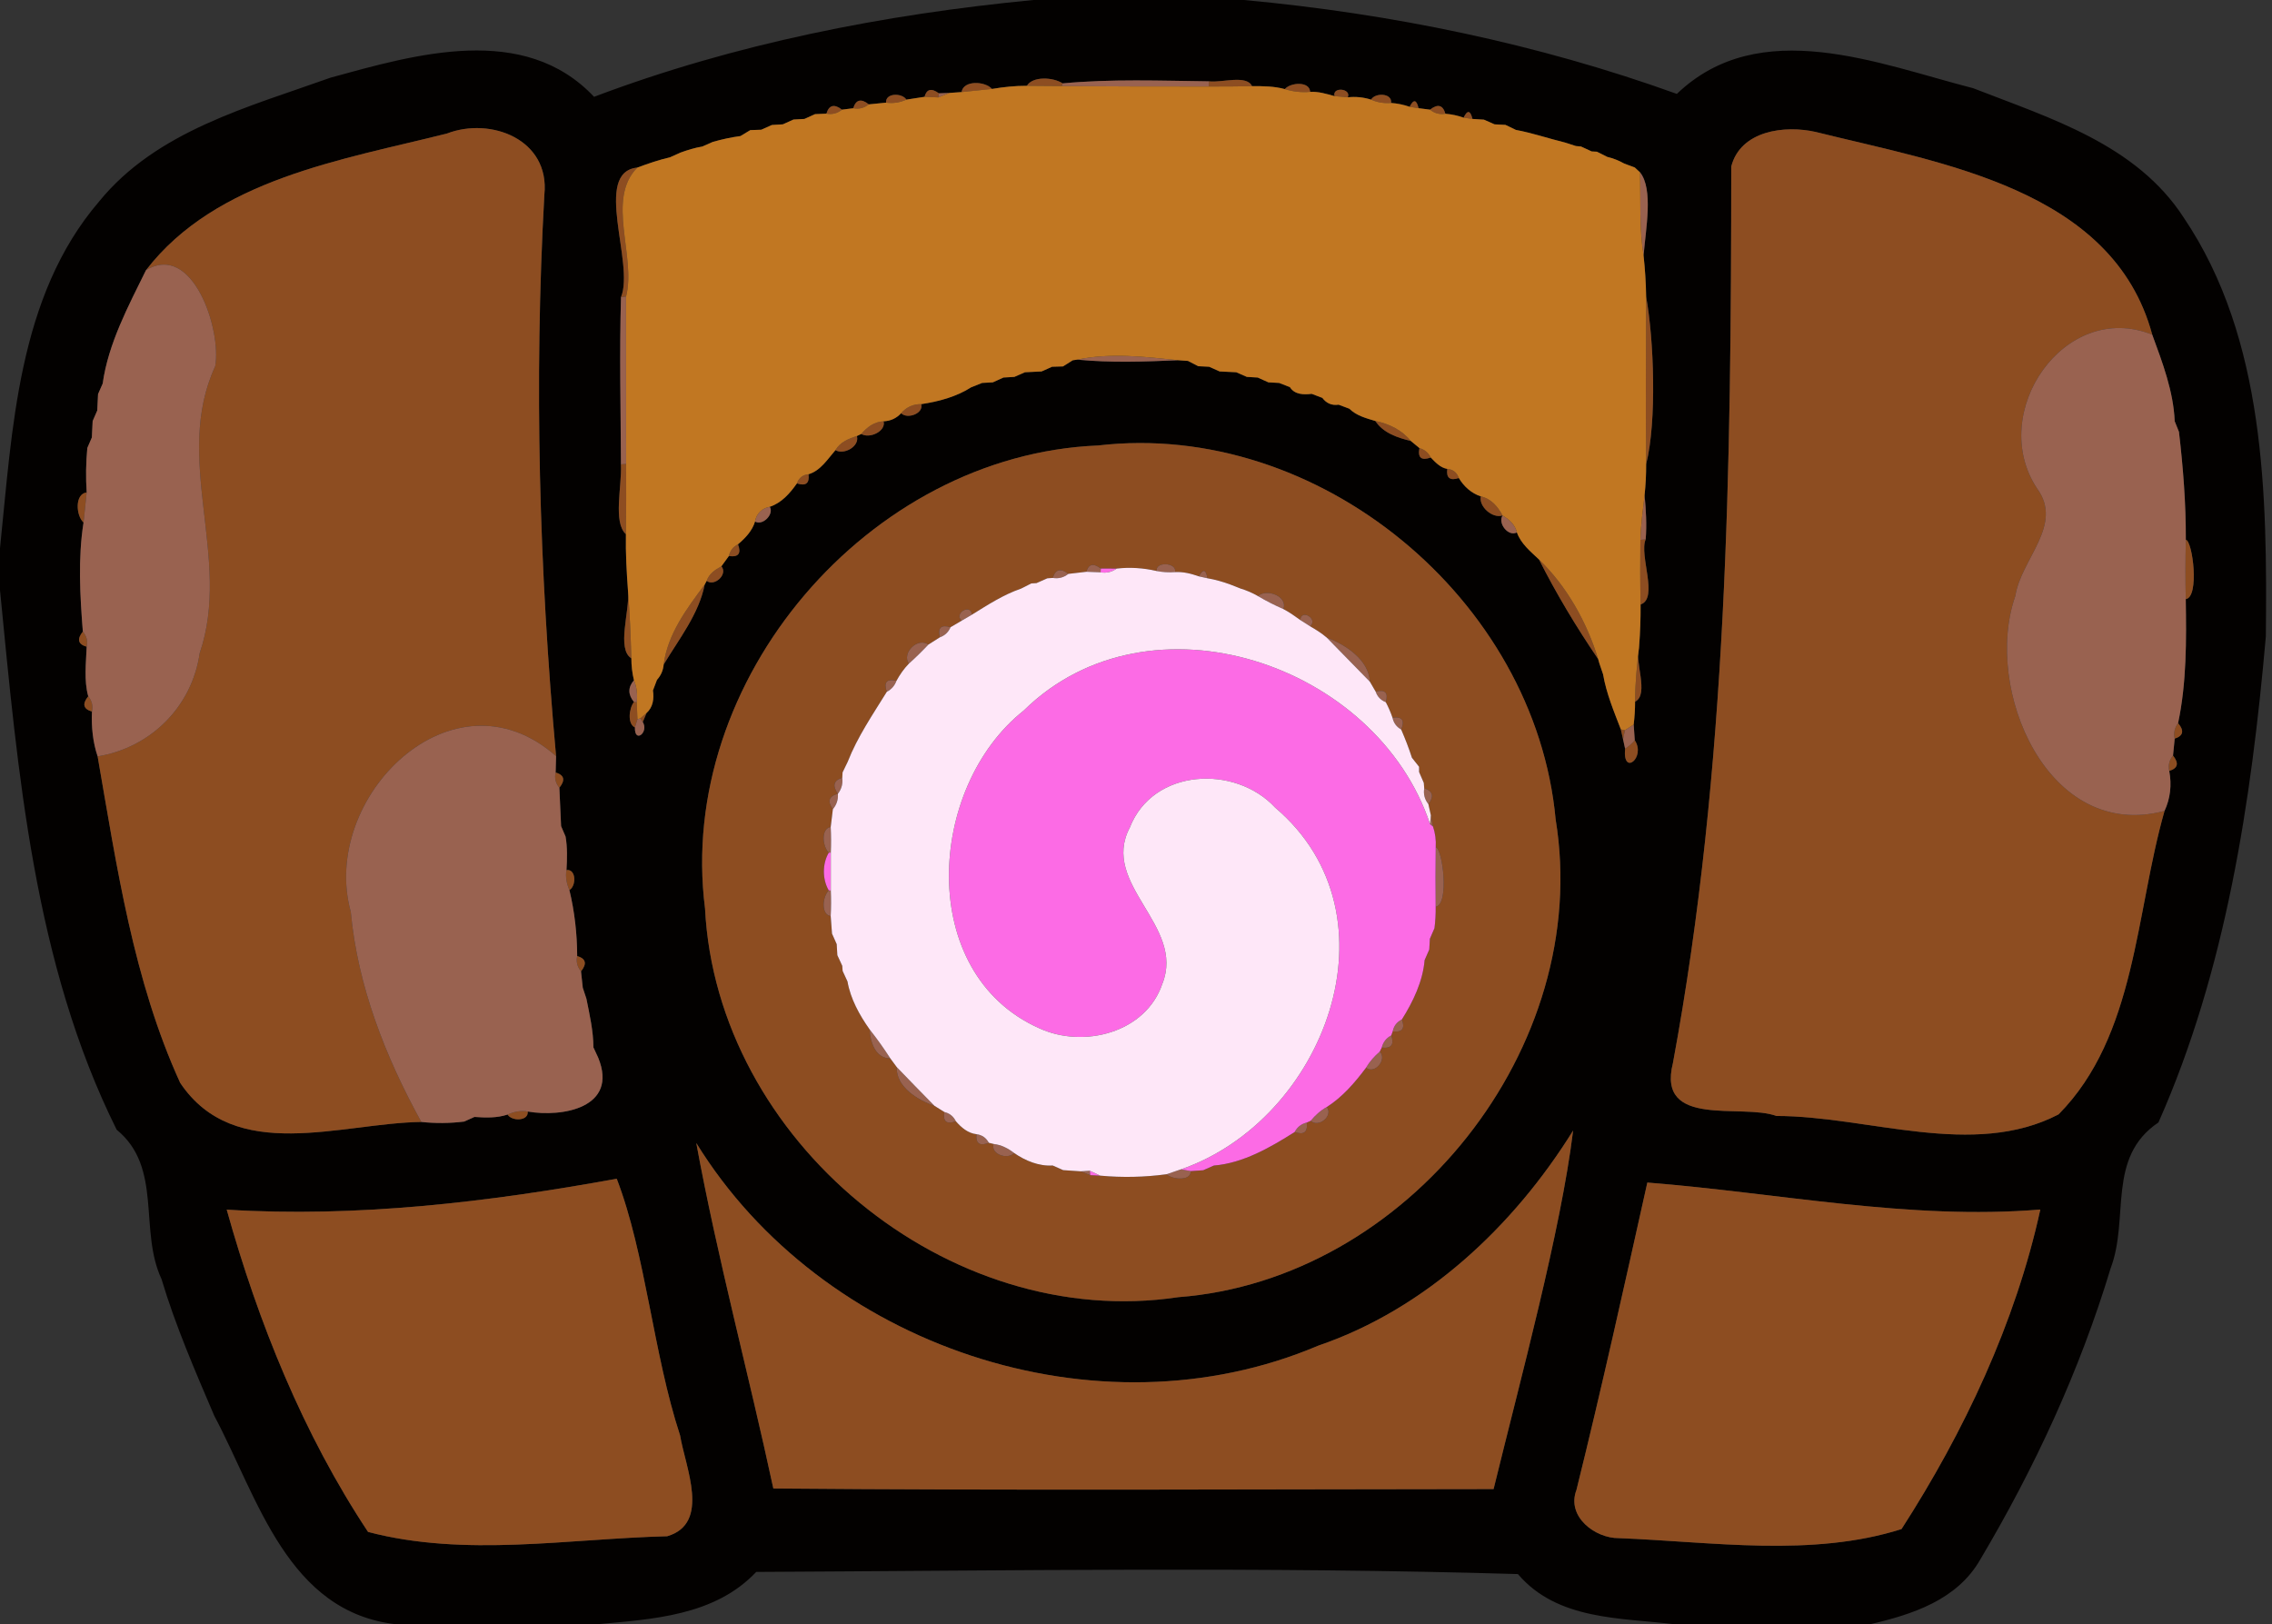 <?xml version="1.0" encoding="UTF-8" ?>
<!DOCTYPE svg PUBLIC "-//W3C//DTD SVG 1.1//EN" "http://www.w3.org/Graphics/SVG/1.1/DTD/svg11.dtd">
<svg width="421pt" height="301pt" viewBox="0 0 421 301" version="1.1" xmlns="http://www.w3.org/2000/svg">
<rect x="0" y="0" width="421" height="301" fill="#333333" stroke="none"/>
<g id="#030100fe">
<path fill="#030100" opacity="1.00" d=" M 191.48 0.00 L 230.52 0.00 C 257.83 2.53 284.92 8.10 310.72 17.40 C 326.09 2.67 348.15 11.87 365.64 16.35 C 379.92 21.92 395.87 26.73 404.68 40.38 C 419.80 62.80 420.12 91.94 419.86 117.93 C 417.17 148.49 412.46 179.83 399.96 207.99 C 390.29 214.49 394.63 225.76 391.09 235.04 C 385.39 253.93 377.02 272.02 366.95 288.97 C 362.64 296.51 354.33 299.17 346.43 301.00 L 310.48 301.00 C 300.29 299.75 288.60 300.28 281.27 291.68 C 234.31 290.28 187.11 291.05 140.13 291.28 C 132.40 299.46 120.91 300.03 110.40 301.00 L 73.55 301.00 C 53.27 298.80 47.81 277.58 39.70 262.34 C 36.15 254.02 32.52 245.69 29.93 237.02 C 25.68 227.93 30.20 216.36 21.62 209.34 C 6.29 178.54 3.32 143.16 0.00 109.36 L 0.00 101.58 C 2.29 79.59 3.25 54.94 18.37 37.33 C 29.02 24.25 46.09 19.82 61.29 14.38 C 77.03 10.06 97.10 4.18 110.08 17.94 C 136.17 8.08 163.76 2.67 191.48 0.00 M 190.28 15.90 C 188.11 15.89 185.95 16.12 183.82 16.48 C 182.55 15.03 178.51 14.82 178.18 17.06 C 177.62 17.10 176.48 17.18 175.91 17.22 C 175.42 17.24 174.45 17.27 173.97 17.29 C 172.59 16.28 171.71 16.50 171.31 17.94 C 170.47 18.07 168.79 18.33 167.95 18.46 C 167.18 17.19 164.03 17.19 164.19 19.02 C 163.39 19.10 161.79 19.26 160.99 19.34 C 159.56 18.21 158.60 18.45 158.10 20.06 C 157.58 20.12 156.54 20.25 156.02 20.32 C 154.58 19.21 153.62 19.46 153.13 21.06 C 152.60 21.08 151.55 21.13 151.03 21.15 C 150.54 21.37 149.56 21.82 149.06 22.04 C 148.55 22.07 147.54 22.12 147.03 22.15 C 146.54 22.37 145.55 22.82 145.06 23.04 C 144.55 23.07 143.54 23.13 143.03 23.16 C 142.54 23.38 141.55 23.82 141.06 24.04 C 140.56 24.05 139.54 24.09 139.03 24.11 C 138.57 24.38 137.66 24.93 137.21 25.21 C 135.47 25.44 133.75 25.82 132.07 26.30 C 131.59 26.51 130.62 26.93 130.14 27.15 C 128.75 27.38 127.40 27.80 126.08 28.28 C 125.59 28.50 124.63 28.94 124.15 29.15 C 122.08 29.62 120.08 30.32 118.10 31.05 C 109.75 31.90 117.65 48.87 115.07 55.06 C 114.77 65.38 115.02 75.72 115.06 86.04 C 115.26 90.12 113.56 96.79 115.98 98.99 C 115.91 102.56 116.12 106.11 116.38 109.66 C 116.68 113.33 114.23 120.26 116.99 121.99 C 116.99 123.36 117.15 124.72 117.47 126.05 C 116.34 127.36 116.35 128.71 117.47 130.08 C 116.55 131.24 116.22 134.12 117.65 134.80 C 117.56 137.85 120.29 135.68 119.10 133.79 C 119.27 133.37 119.63 132.53 119.81 132.11 C 121.01 131.06 121.22 129.44 120.99 127.95 C 121.17 127.45 121.55 126.47 121.74 125.97 C 122.47 125.17 122.88 124.22 122.98 123.13 C 125.81 118.42 129.52 113.75 130.58 108.32 L 130.95 107.64 C 132.39 108.74 134.92 106.43 133.68 104.93 C 134.03 104.46 134.72 103.50 135.06 103.03 C 136.83 103.29 137.39 102.57 136.75 100.86 C 138.10 99.72 139.39 98.37 139.91 96.64 C 141.30 97.48 143.48 95.30 142.64 93.91 C 144.81 93.20 146.40 91.39 147.67 89.57 C 149.31 90.12 150.03 89.56 149.82 87.88 C 152.04 87.23 153.36 85.07 154.81 83.41 C 156.35 84.36 159.34 82.72 158.78 80.80 L 159.60 80.41 C 161.07 81.34 164.21 79.95 163.73 78.07 C 165.03 78.01 166.11 77.51 166.98 76.57 C 168.11 77.74 171.20 76.62 170.70 74.89 C 173.92 74.41 177.22 73.53 179.99 71.75 C 180.48 71.56 181.47 71.16 181.97 70.96 C 182.47 70.93 183.47 70.88 183.97 70.85 C 184.46 70.63 185.45 70.18 185.94 69.96 C 186.44 69.93 187.45 69.87 187.96 69.84 C 188.45 69.63 189.43 69.20 189.92 68.98 C 190.69 68.94 192.23 68.87 193.00 68.83 C 193.48 68.61 194.46 68.18 194.95 67.96 C 195.45 67.94 196.47 67.92 196.97 67.90 C 197.42 67.62 198.33 67.05 198.78 66.76 L 199.60 66.64 C 205.81 67.25 212.07 67.02 218.31 66.75 C 218.76 66.78 219.67 66.84 220.13 66.88 C 220.61 67.12 221.56 67.62 222.03 67.86 C 222.54 67.89 223.55 67.93 224.05 67.96 C 224.54 68.18 225.52 68.62 226.00 68.83 C 226.77 68.87 228.31 68.94 229.08 68.98 C 229.57 69.20 230.55 69.63 231.04 69.84 C 231.55 69.87 232.56 69.93 233.06 69.96 C 233.55 70.18 234.54 70.63 235.03 70.85 C 235.53 70.88 236.53 70.93 237.03 70.96 C 237.53 71.15 238.52 71.54 239.02 71.74 C 239.90 73.14 241.58 73.16 243.05 72.98 C 243.54 73.17 244.54 73.54 245.03 73.73 C 245.79 74.75 246.80 75.17 248.05 74.99 C 248.55 75.18 249.54 75.55 250.04 75.74 C 251.33 77.03 253.15 77.50 254.85 78.01 C 256.32 80.24 258.95 81.11 261.42 81.71 C 261.82 82.04 262.62 82.70 263.02 83.03 C 262.68 84.82 263.38 85.40 265.12 84.78 C 265.97 85.66 266.90 86.68 268.18 86.89 C 267.96 88.56 268.68 89.13 270.32 88.58 C 271.24 90.13 272.65 91.41 274.39 91.98 C 273.99 93.86 276.55 96.13 278.42 95.52 C 277.50 96.98 279.49 99.51 281.08 98.66 C 281.82 100.76 283.62 102.20 285.19 103.69 C 288.32 109.92 292.13 116.25 296.14 122.14 L 296.37 122.95 C 296.54 123.45 296.88 124.45 297.05 124.95 C 297.65 128.48 299.06 131.83 300.34 135.16 C 300.44 135.62 300.65 136.53 300.75 136.99 C 300.84 137.43 301.04 138.30 301.13 138.74 C 300.63 143.90 305.02 140.36 302.92 137.17 C 302.87 136.44 302.77 134.98 302.72 134.26 C 302.89 132.85 302.98 131.44 302.98 130.02 C 305.69 128.66 302.73 122.32 303.73 119.75 C 303.93 117.17 304.02 114.59 304.00 112.01 C 307.39 110.88 303.68 102.87 304.94 99.95 C 305.17 97.21 304.99 94.46 304.74 91.74 C 304.94 89.84 305.04 87.93 305.03 86.02 C 307.03 78.09 306.47 62.88 305.03 55.00 C 304.99 52.44 304.83 49.89 304.55 47.35 C 304.96 42.43 306.39 35.08 303.91 31.95 C 303.66 31.72 303.18 31.27 302.93 31.04 C 302.44 30.86 301.44 30.48 300.95 30.30 C 299.96 29.74 298.92 29.33 297.82 29.07 C 297.34 28.83 296.38 28.35 295.90 28.11 L 294.94 28.06 C 294.45 27.83 293.45 27.38 292.96 27.15 L 292.01 27.06 C 291.50 26.89 290.47 26.56 289.95 26.40 C 286.92 25.66 283.95 24.64 280.89 24.07 C 280.41 23.84 279.44 23.37 278.96 23.14 C 278.46 23.12 277.45 23.06 276.94 23.04 C 276.45 22.82 275.46 22.39 274.97 22.17 C 274.44 22.14 273.38 22.07 272.85 22.04 C 272.46 20.43 271.91 20.34 271.20 21.80 C 270.10 21.41 268.98 21.17 267.83 21.08 C 267.37 19.45 266.42 19.20 264.98 20.32 C 264.45 20.25 263.39 20.12 262.86 20.05 C 262.48 18.43 261.93 18.34 261.21 19.79 C 260.09 19.40 258.94 19.16 257.77 19.08 C 258.01 17.22 254.81 17.14 254.06 18.46 C 252.65 18.02 251.22 17.87 249.75 18.03 C 250.44 16.36 246.80 16.04 247.29 17.81 C 245.81 17.40 244.32 16.94 242.77 17.02 C 242.68 15.01 239.12 15.27 238.08 16.51 C 236.10 15.97 234.04 15.95 232.01 15.97 C 230.97 13.79 226.43 15.37 224.02 15.07 C 214.99 14.96 205.90 14.60 196.90 15.45 C 195.17 14.29 191.34 14.09 190.28 15.90 M 82.83 24.74 C 63.48 29.62 40.07 33.16 27.05 50.07 C 23.78 56.72 20.06 63.66 19.03 71.07 C 18.81 71.56 18.38 72.53 18.17 73.02 C 18.13 73.78 18.06 75.30 18.02 76.07 C 17.81 76.55 17.38 77.53 17.17 78.02 C 17.13 78.78 17.06 80.30 17.02 81.07 C 16.81 81.55 16.39 82.53 16.18 83.01 C 15.92 85.75 15.88 88.49 16.06 91.25 C 13.82 91.50 14.07 95.57 15.48 96.82 C 14.43 103.49 14.83 110.35 15.35 117.03 C 14.22 118.44 14.45 119.38 16.06 119.84 C 15.95 122.88 15.53 126.05 16.35 129.03 C 15.20 130.44 15.43 131.38 17.04 131.85 C 16.92 134.64 17.19 137.50 18.09 140.16 C 21.65 160.60 24.71 181.66 33.39 200.66 C 43.54 215.78 63.18 208.10 78.07 207.90 C 80.71 208.18 83.35 208.16 86.00 207.83 C 86.48 207.62 87.44 207.19 87.92 206.97 C 89.96 207.12 92.08 207.19 94.06 206.53 C 94.81 207.79 97.96 207.79 97.79 205.97 C 104.14 207.07 114.64 205.31 110.85 196.00 C 110.63 195.52 110.19 194.56 109.96 194.08 C 109.95 191.03 109.25 188.03 108.66 185.06 C 108.49 184.55 108.16 183.54 107.99 183.04 C 107.90 182.28 107.74 180.76 107.66 180.00 C 108.80 178.57 108.56 177.63 106.95 177.16 C 106.94 173.06 106.47 168.91 105.51 164.93 C 106.79 164.19 106.81 161.02 104.97 161.21 C 105.09 159.15 105.15 157.06 104.80 155.02 C 104.59 154.53 104.18 153.56 103.97 153.08 C 103.89 151.30 103.73 147.75 103.65 145.97 C 104.79 144.56 104.56 143.62 102.96 143.14 C 102.98 142.39 103.02 140.87 103.04 140.12 C 99.91 105.56 98.94 70.72 100.87 36.08 C 101.93 25.82 90.90 21.63 82.83 24.74 M 320.80 30.85 C 320.77 86.11 320.15 142.25 309.99 197.00 C 306.93 209.18 322.80 204.41 329.15 206.79 C 346.19 206.80 365.60 214.74 381.45 206.50 C 395.86 191.91 395.67 169.15 401.09 150.26 C 402.16 147.95 402.45 145.48 401.96 142.85 C 403.56 142.37 403.79 141.42 402.66 140.01 C 402.74 139.22 402.89 137.65 402.97 136.87 C 404.56 136.36 404.78 135.40 403.60 134.00 C 405.19 126.45 405.14 118.69 405.02 111.02 C 407.61 110.65 406.30 100.23 405.03 100.01 C 405.06 93.32 404.53 86.65 403.76 80.02 C 403.57 79.53 403.17 78.54 402.97 78.05 C 402.74 72.53 400.71 67.19 398.81 62.02 C 391.52 34.97 359.58 30.23 336.45 24.45 C 330.71 23.15 322.53 24.18 320.80 30.85 M 203.47 82.55 C 160.95 84.29 125.27 126.07 130.64 168.33 C 132.82 211.31 175.65 246.78 218.33 240.37 C 260.84 237.13 295.17 194.02 288.26 151.85 C 284.49 111.04 244.30 77.80 203.47 82.55 M 291.50 209.49 C 280.55 227.14 264.22 242.55 244.28 249.35 C 203.31 266.76 152.20 249.45 129.02 211.80 C 132.97 233.31 138.71 254.45 143.30 275.82 C 187.76 276.21 232.28 275.96 276.76 275.93 C 281.84 255.16 289.21 228.12 291.50 209.49 M 114.28 218.42 C 90.58 222.75 66.09 225.65 42.01 224.15 C 47.86 245.08 56.19 265.74 68.20 283.87 C 86.23 288.60 105.20 285.13 123.63 284.67 C 131.72 282.30 127.00 271.91 126.02 265.99 C 121.02 250.74 119.67 232.46 114.28 218.42 M 305.25 219.13 C 301.01 238.15 296.81 257.17 292.12 276.08 C 290.21 281.04 295.60 285.07 299.97 285.02 C 317.33 285.70 335.74 288.61 352.35 283.34 C 363.92 265.38 373.49 245.10 378.07 224.13 C 353.81 226.13 329.47 221.04 305.25 219.13 Z" />
</g>
<g id="#8d4d21ff">
<path fill="#8d4d21" opacity="1.00" d=" M 190.28 15.90 C 191.34 14.09 195.17 14.29 196.90 15.45 L 196.75 15.95 C 195.13 15.93 191.90 15.91 190.28 15.90 Z" />
<path fill="#8d4d21" opacity="1.00" d=" M 224.02 15.07 C 226.43 15.37 230.97 13.79 232.01 15.97 C 229.33 16.02 226.65 16.04 223.98 16.03 L 224.02 15.07 Z" />
<path fill="#8d4d21" opacity="1.00" d=" M 178.18 17.06 C 178.51 14.82 182.55 15.03 183.82 16.48 C 182.41 16.63 179.59 16.91 178.18 17.06 Z" />
<path fill="#8d4d21" opacity="1.00" d=" M 238.08 16.51 C 239.12 15.27 242.68 15.01 242.77 17.02 C 241.18 17.16 239.59 17.00 238.08 16.51 Z" />
<path fill="#8d4d21" opacity="1.00" d=" M 171.31 17.94 C 171.71 16.50 172.59 16.28 173.97 17.29 L 173.88 18.05 C 173.24 18.02 171.96 17.97 171.31 17.94 Z" />
<path fill="#8d4d21" opacity="1.00" d=" M 247.29 17.81 C 246.80 16.04 250.44 16.36 249.75 18.03 C 249.13 17.97 247.90 17.86 247.29 17.81 Z" />
<path fill="#8d4d21" opacity="1.00" d=" M 164.19 19.02 C 164.03 17.19 167.18 17.19 167.95 18.46 C 166.77 19.01 165.47 19.20 164.19 19.02 Z" />
<path fill="#8d4d21" opacity="1.00" d=" M 254.06 18.46 C 254.81 17.14 258.01 17.22 257.77 19.08 C 256.49 19.18 255.22 18.99 254.06 18.46 Z" />
<path fill="#8d4d21" opacity="1.00" d=" M 158.10 20.06 C 158.60 18.45 159.56 18.21 160.99 19.34 C 160.13 20.02 159.17 20.26 158.10 20.06 Z" />
<path fill="#8d4d21" opacity="1.00" d=" M 261.21 19.79 C 261.93 18.34 262.48 18.43 262.86 20.05 C 262.45 19.98 261.62 19.85 261.21 19.79 Z" />
<path fill="#8d4d21" opacity="1.00" d=" M 153.13 21.06 C 153.62 19.46 154.58 19.21 156.02 20.32 C 155.17 21.01 154.20 21.26 153.13 21.06 Z" />
<path fill="#8d4d21" opacity="1.00" d=" M 264.98 20.32 C 266.42 19.20 267.37 19.45 267.83 21.08 C 266.76 21.26 265.81 21.00 264.98 20.32 Z" />
<path fill="#8d4d21" opacity="1.00" d=" M 149.06 22.04 C 149.56 21.82 150.54 21.37 151.03 21.15 C 150.54 21.37 149.56 21.82 149.06 22.04 Z" />
<path fill="#8d4d21" opacity="1.00" d=" M 271.20 21.80 C 271.91 20.34 272.46 20.43 272.85 22.04 C 272.44 21.98 271.61 21.86 271.20 21.80 Z" />
<path fill="#8d4d21" opacity="1.00" d=" M 145.06 23.04 C 145.55 22.82 146.54 22.37 147.03 22.15 C 146.54 22.37 145.55 22.82 145.06 23.04 Z" />
<path fill="#8d4d21" opacity="1.00" d=" M 274.97 22.17 C 275.46 22.39 276.45 22.82 276.94 23.04 C 276.45 22.82 275.46 22.39 274.97 22.17 Z" />
<path fill="#8d4d21" opacity="1.00" d=" M 141.06 24.04 C 141.55 23.82 142.54 23.38 143.03 23.16 C 142.54 23.38 141.55 23.82 141.06 24.04 Z" />
<path fill="#8d4d21" opacity="1.00" d=" M 278.96 23.14 C 279.44 23.37 280.41 23.84 280.89 24.07 C 280.41 23.84 279.44 23.37 278.96 23.14 Z" />
<path fill="#8d4d21" opacity="1.00" d=" M 82.83 24.74 C 90.90 21.63 101.93 25.82 100.87 36.08 C 98.94 70.72 99.91 105.56 103.04 140.12 C 83.90 123.18 59.17 147.81 65.00 168.98 C 66.27 182.72 71.44 195.89 78.07 207.90 C 63.18 208.10 43.54 215.78 33.39 200.66 C 24.71 181.66 21.65 160.60 18.09 140.16 C 27.87 138.56 35.57 130.99 37.00 121.04 C 43.02 103.46 31.95 85.03 39.88 67.86 C 41.08 61.14 35.72 44.78 27.05 50.07 C 40.07 33.16 63.48 29.62 82.83 24.74 Z" />
<path fill="#8d4d21" opacity="1.00" d=" M 137.21 25.21 C 137.66 24.93 138.57 24.38 139.03 24.11 C 138.57 24.38 137.66 24.93 137.21 25.21 Z" />
<path fill="#8d4d21" opacity="1.00" d=" M 320.80 30.85 C 322.53 24.18 330.71 23.15 336.45 24.45 C 359.58 30.23 391.52 34.97 398.81 62.02 C 382.56 55.46 368.15 76.52 377.49 90.55 C 382.43 97.31 374.47 103.61 373.44 110.44 C 367.42 127.62 379.42 156.06 401.09 150.26 C 395.67 169.15 395.86 191.91 381.45 206.50 C 365.60 214.74 346.19 206.80 329.15 206.79 C 322.80 204.41 306.93 209.18 309.99 197.00 C 320.15 142.25 320.77 86.11 320.80 30.85 Z" />
<path fill="#8d4d21" opacity="1.00" d=" M 130.14 27.15 C 130.62 26.93 131.59 26.51 132.07 26.30 C 131.59 26.51 130.62 26.93 130.14 27.15 Z" />
<path fill="#8d4d21" opacity="1.00" d=" M 289.95 26.40 C 290.47 26.56 291.50 26.89 292.01 27.06 C 291.50 26.89 290.47 26.56 289.95 26.40 Z" />
<path fill="#8d4d21" opacity="1.00" d=" M 292.96 27.15 C 293.45 27.38 294.45 27.83 294.94 28.06 C 294.45 27.83 293.45 27.38 292.96 27.15 Z" />
<path fill="#8d4d21" opacity="1.00" d=" M 124.15 29.15 C 124.63 28.94 125.59 28.50 126.08 28.28 C 125.59 28.50 124.63 28.94 124.15 29.15 Z" />
<path fill="#8d4d21" opacity="1.00" d=" M 295.90 28.11 C 296.38 28.35 297.34 28.83 297.82 29.07 C 297.34 28.83 296.38 28.35 295.90 28.11 Z" />
<path fill="#8d4d21" opacity="1.00" d=" M 300.95 30.30 C 301.44 30.48 302.44 30.86 302.93 31.04 C 302.44 30.86 301.44 30.48 300.95 30.30 Z" />
<path fill="#8d4d21" opacity="1.00" d=" M 115.07 55.06 C 117.65 48.87 109.75 31.90 118.10 31.05 C 112.24 36.92 117.94 47.57 116.01 54.95 L 115.07 55.06 Z" />
<path fill="#8d4d21" opacity="1.00" d=" M 305.03 55.00 C 306.47 62.88 307.03 78.09 305.03 86.02 C 304.92 75.68 304.99 65.34 305.03 55.00 Z" />
<path fill="#8d4d21" opacity="1.00" d=" M 196.97 67.90 C 197.42 67.62 198.33 67.05 198.78 66.76 C 198.33 67.05 197.42 67.62 196.97 67.90 Z" />
<path fill="#8d4d21" opacity="1.00" d=" M 220.13 66.88 C 220.61 67.12 221.56 67.62 222.03 67.86 C 221.56 67.62 220.61 67.12 220.13 66.88 Z" />
<path fill="#8d4d21" opacity="1.00" d=" M 193.00 68.83 C 193.48 68.61 194.46 68.18 194.95 67.96 C 194.46 68.18 193.48 68.61 193.00 68.83 Z" />
<path fill="#8d4d21" opacity="1.00" d=" M 224.05 67.96 C 224.54 68.18 225.52 68.62 226.00 68.83 C 225.52 68.62 224.54 68.18 224.05 67.96 Z" />
<path fill="#8d4d21" opacity="1.00" d=" M 187.96 69.84 C 188.45 69.63 189.43 69.20 189.92 68.98 C 189.43 69.20 188.45 69.63 187.96 69.84 Z" />
<path fill="#8d4d21" opacity="1.00" d=" M 229.08 68.98 C 229.57 69.20 230.55 69.63 231.04 69.84 C 230.55 69.63 229.57 69.20 229.08 68.98 Z" />
<path fill="#8d4d21" opacity="1.00" d=" M 183.97 70.85 C 184.46 70.63 185.45 70.18 185.94 69.96 C 185.45 70.18 184.46 70.63 183.97 70.85 Z" />
<path fill="#8d4d21" opacity="1.00" d=" M 233.06 69.96 C 233.55 70.18 234.54 70.63 235.03 70.85 C 234.54 70.63 233.55 70.18 233.06 69.96 Z" />
<path fill="#8d4d21" opacity="1.00" d=" M 18.17 73.02 C 18.38 72.53 18.81 71.56 19.03 71.07 C 18.81 71.56 18.38 72.53 18.17 73.02 Z" />
<path fill="#8d4d21" opacity="1.00" d=" M 179.99 71.75 C 180.48 71.56 181.47 71.16 181.97 70.96 C 181.47 71.16 180.48 71.56 179.99 71.75 Z" />
<path fill="#8d4d21" opacity="1.00" d=" M 237.03 70.96 C 237.53 71.15 238.52 71.54 239.02 71.74 C 238.52 71.54 237.53 71.15 237.03 70.96 Z" />
<path fill="#8d4d21" opacity="1.00" d=" M 243.05 72.98 C 243.54 73.17 244.54 73.54 245.03 73.73 C 244.54 73.54 243.54 73.17 243.05 72.98 Z" />
<path fill="#8d4d21" opacity="1.00" d=" M 166.98 76.57 C 167.91 75.46 169.24 74.85 170.70 74.89 C 171.20 76.62 168.11 77.74 166.98 76.57 Z" />
<path fill="#8d4d21" opacity="1.00" d=" M 248.05 74.99 C 248.55 75.18 249.54 75.55 250.04 75.74 C 249.54 75.55 248.55 75.18 248.05 74.99 Z" />
<path fill="#8d4d21" opacity="1.00" d=" M 17.17 78.02 C 17.38 77.53 17.81 76.55 18.02 76.07 C 17.81 76.55 17.38 77.53 17.17 78.02 Z" />
<path fill="#8d4d21" opacity="1.00" d=" M 159.60 80.41 C 160.65 79.16 162.03 78.13 163.73 78.07 C 164.21 79.95 161.07 81.34 159.60 80.41 Z" />
<path fill="#8d4d21" opacity="1.00" d=" M 254.85 78.01 C 257.39 78.52 259.76 79.67 261.42 81.71 C 258.95 81.11 256.32 80.24 254.85 78.01 Z" />
<path fill="#8d4d21" opacity="1.00" d=" M 402.97 78.05 C 403.17 78.54 403.57 79.53 403.76 80.02 C 403.57 79.53 403.17 78.54 402.97 78.05 Z" />
<path fill="#8d4d21" opacity="1.00" d=" M 16.18 83.01 C 16.39 82.53 16.81 81.55 17.02 81.07 C 16.81 81.55 16.39 82.53 16.18 83.01 Z" />
<path fill="#8d4d21" opacity="1.00" d=" M 154.81 83.41 C 155.65 81.94 157.24 81.29 158.78 80.80 C 159.34 82.72 156.35 84.36 154.81 83.41 Z" />
<path fill="#8d4d21" opacity="1.00" d=" M 203.47 82.55 C 244.30 77.80 284.49 111.04 288.26 151.85 C 295.17 194.02 260.84 237.13 218.33 240.37 C 175.65 246.78 132.82 211.31 130.64 168.33 C 125.27 126.07 160.95 84.29 203.47 82.55 M 201.31 105.95 C 200.47 106.05 198.81 106.24 197.97 106.34 C 196.54 105.23 195.57 105.48 195.07 107.09 L 194.07 107.16 C 193.57 107.38 192.56 107.83 192.06 108.05 L 191.10 108.11 C 190.62 108.36 189.66 108.84 189.18 109.08 C 185.92 110.19 182.99 112.11 180.08 113.91 C 179.96 111.75 176.64 113.64 178.20 115.01 C 177.69 115.31 176.66 115.92 176.14 116.22 C 174.37 115.70 173.71 116.33 174.15 118.10 C 173.62 118.44 172.56 119.11 172.03 119.44 C 170.05 118.04 167.04 120.98 168.41 122.98 C 167.49 123.92 166.74 125.01 166.11 126.16 C 164.30 125.74 163.71 126.42 164.32 128.20 C 161.72 132.41 158.87 136.56 157.07 141.18 C 156.84 141.66 156.36 142.63 156.13 143.12 L 156.07 144.12 C 154.47 144.61 154.20 145.60 155.26 147.09 C 153.58 147.52 153.27 148.48 154.33 149.95 C 154.23 150.77 154.03 152.42 153.93 153.24 C 152.06 153.54 152.42 156.90 153.57 158.00 C 152.36 160.05 152.36 162.95 153.57 165.00 C 152.42 166.10 152.06 169.46 153.93 169.75 C 153.99 170.56 154.11 172.19 154.17 173.00 C 154.39 173.49 154.82 174.46 155.04 174.95 C 155.07 175.46 155.13 176.48 155.16 177.00 C 155.39 177.49 155.84 178.48 156.07 178.97 L 156.14 179.92 C 156.36 180.41 156.81 181.39 157.04 181.87 C 157.59 185.07 159.26 188.10 161.14 190.75 C 161.24 193.05 162.19 196.12 164.98 196.13 C 165.28 196.53 165.86 197.33 166.16 197.73 C 166.02 201.42 170.07 203.86 173.15 204.91 C 173.61 205.19 174.53 205.77 174.99 206.06 C 174.69 207.82 175.40 208.40 177.12 207.77 C 178.12 208.93 179.36 209.99 180.94 210.17 C 180.78 211.90 181.55 212.43 183.23 211.76 L 184.11 211.98 C 183.51 213.87 186.73 214.98 187.91 213.65 C 189.99 215.09 192.50 216.13 195.06 215.97 C 195.55 216.19 196.52 216.61 197.01 216.83 C 197.82 216.88 199.45 217.00 200.27 217.05 C 200.71 217.23 201.58 217.59 202.02 217.76 C 202.48 217.79 203.40 217.83 203.87 217.85 C 207.98 218.23 212.08 218.14 216.16 217.59 C 217.21 218.58 220.70 218.92 220.64 217.01 C 221.22 216.97 222.38 216.89 222.96 216.85 C 223.45 216.63 224.43 216.20 224.92 215.98 C 230.33 215.55 235.42 212.61 239.91 209.76 C 241.61 210.37 242.35 209.79 242.14 208.02 L 242.87 207.69 C 244.33 209.06 247.11 206.77 245.86 205.13 C 248.77 203.28 251.07 200.60 253.12 197.86 C 254.77 199.13 257.07 196.32 255.68 194.86 L 256.04 194.12 C 257.80 194.33 258.38 193.57 257.80 191.87 L 258.07 191.12 C 259.82 191.34 260.39 190.60 259.77 188.91 C 261.84 185.62 263.66 181.83 263.98 177.92 C 264.20 177.43 264.63 176.45 264.84 175.96 C 264.87 175.46 264.93 174.46 264.96 173.95 C 265.17 173.46 265.59 172.48 265.81 171.99 C 265.98 170.67 266.05 169.35 266.03 168.02 C 268.61 167.60 267.32 157.27 266.04 156.99 C 266.12 155.67 265.95 154.39 265.54 153.16 C 265.44 152.64 265.24 151.60 265.14 151.08 C 265.02 150.56 264.80 149.53 264.68 149.01 C 265.77 147.56 265.51 146.59 263.91 146.08 L 263.83 145.07 C 263.61 144.57 263.18 143.56 262.96 143.06 L 262.95 142.08 C 262.62 141.67 261.96 140.83 261.63 140.41 C 261.06 138.63 260.38 136.89 259.64 135.18 C 260.35 133.47 259.81 132.74 258.03 132.99 C 257.69 132.00 257.28 131.04 256.79 130.12 C 257.29 128.36 256.67 127.71 254.91 128.16 C 254.64 127.70 254.11 126.78 253.84 126.32 C 253.66 122.27 249.28 119.42 245.84 118.14 C 244.89 117.33 243.83 116.66 242.76 116.05 C 244.35 114.73 241.09 112.72 240.94 114.89 C 239.93 114.16 238.91 113.43 237.81 112.86 C 238.68 110.49 234.71 109.00 233.09 110.45 C 232.07 109.86 231.00 109.40 229.88 109.06 C 229.39 108.86 228.41 108.48 227.92 108.29 C 226.55 107.79 225.15 107.39 223.73 107.15 C 223.47 105.48 222.95 105.36 222.15 106.80 C 220.73 106.30 219.25 105.92 217.74 106.01 C 218.12 104.22 214.06 103.99 214.33 105.81 C 211.83 105.23 209.36 105.08 206.92 105.36 C 206.18 105.35 204.71 105.35 203.98 105.35 C 202.59 104.30 201.70 104.50 201.31 105.95 Z" />
<path fill="#8d4d21" opacity="1.00" d=" M 263.02 83.03 C 263.97 83.30 264.67 83.88 265.12 84.78 C 263.38 85.40 262.68 84.82 263.02 83.03 Z" />
<path fill="#8d4d21" opacity="1.00" d=" M 115.06 86.04 L 116.02 85.97 C 116.06 90.31 116.03 94.65 115.98 98.99 C 113.56 96.79 115.26 90.12 115.06 86.04 Z" />
<path fill="#8d4d21" opacity="1.00" d=" M 268.18 86.89 C 269.25 86.98 269.96 87.55 270.32 88.58 C 268.68 89.13 267.96 88.56 268.18 86.89 Z" />
<path fill="#8d4d21" opacity="1.00" d=" M 147.67 89.57 C 148.03 88.55 148.75 87.98 149.82 87.88 C 150.03 89.56 149.31 90.12 147.67 89.57 Z" />
<path fill="#8d4d21" opacity="1.00" d=" M 15.48 96.82 C 14.07 95.57 13.82 91.50 16.06 91.25 C 15.91 92.64 15.62 95.43 15.48 96.82 Z" />
<path fill="#8d4d21" opacity="1.00" d=" M 274.39 91.98 C 276.29 92.39 277.55 93.87 278.42 95.52 C 276.55 96.13 273.99 93.86 274.39 91.98 Z" />
<path fill="#8d4d21" opacity="1.00" d=" M 303.96 100.03 L 304.94 99.95 C 303.68 102.87 307.39 110.88 304.00 112.01 C 303.92 108.02 303.91 104.02 303.96 100.03 Z" />
<path fill="#8d4d21" opacity="1.00" d=" M 405.03 100.01 C 406.30 100.23 407.61 110.65 405.02 111.02 C 404.93 107.35 404.95 103.67 405.03 100.01 Z" />
<path fill="#8d4d21" opacity="1.00" d=" M 135.06 103.03 C 135.28 102.04 135.84 101.32 136.75 100.86 C 137.39 102.57 136.83 103.29 135.06 103.03 Z" />
<path fill="#8d4d21" opacity="1.00" d=" M 285.19 103.69 C 290.35 108.65 294.07 115.33 296.14 122.14 C 292.13 116.25 288.32 109.92 285.19 103.69 Z" />
<path fill="#8d4d21" opacity="1.00" d=" M 130.95 107.64 C 131.37 106.32 132.53 105.56 133.68 104.93 C 134.92 106.43 132.39 108.74 130.95 107.64 Z" />
<path fill="#8d4d21" opacity="1.00" d=" M 122.98 123.13 C 123.72 117.47 127.26 112.77 130.58 108.32 C 129.52 113.75 125.81 118.42 122.98 123.13 Z" />
<path fill="#8d4d21" opacity="1.00" d=" M 116.38 109.66 C 116.70 113.76 116.87 117.87 116.99 121.99 C 114.23 120.26 116.68 113.33 116.38 109.66 Z" />
<path fill="#8d4d21" opacity="1.00" d=" M 15.35 117.03 C 16.06 117.85 16.29 118.79 16.06 119.84 C 14.45 119.38 14.22 118.44 15.35 117.03 Z" />
<path fill="#8d4d21" opacity="1.00" d=" M 302.98 130.02 C 302.97 126.58 303.34 123.15 303.73 119.75 C 302.73 122.32 305.69 128.66 302.98 130.02 Z" />
<path fill="#8d4d21" opacity="1.00" d=" M 296.37 122.95 C 296.54 123.45 296.88 124.45 297.05 124.95 C 296.88 124.45 296.54 123.45 296.37 122.95 Z" />
<path fill="#8d4d21" opacity="1.00" d=" M 120.99 127.95 C 121.17 127.45 121.55 126.47 121.74 125.97 C 121.55 126.47 121.17 127.45 120.99 127.95 Z" />
<path fill="#8d4d21" opacity="1.00" d=" M 16.35 129.03 C 17.03 129.85 17.26 130.79 17.04 131.85 C 15.43 131.38 15.20 130.44 16.35 129.03 Z" />
<path fill="#8d4d21" opacity="1.00" d=" M 117.47 130.08 L 117.99 130.13 C 118.02 130.92 118.09 132.49 118.12 133.27 C 118.00 133.65 117.77 134.42 117.65 134.80 C 116.22 134.12 116.55 131.24 117.47 130.08 Z" />
<path fill="#8d4d21" opacity="1.00" d=" M 118.65 133.11 C 118.94 132.86 119.52 132.36 119.81 132.11 C 119.63 132.53 119.27 133.37 119.10 133.79 L 118.65 133.11 Z" />
<path fill="#8d4d21" opacity="1.00" d=" M 402.97 136.87 C 402.73 135.81 402.95 134.86 403.60 134.00 C 404.78 135.40 404.56 136.36 402.97 136.87 Z" />
<path fill="#8d4d21" opacity="1.00" d=" M 300.34 135.16 L 301.10 135.31 C 301.01 135.73 300.84 136.57 300.75 136.99 C 300.65 136.53 300.44 135.62 300.34 135.16 Z" />
<path fill="#8d4d21" opacity="1.00" d=" M 301.13 138.74 C 301.80 138.31 302.40 137.79 302.92 137.17 C 305.02 140.36 300.63 143.90 301.13 138.74 Z" />
<path fill="#8d4d21" opacity="1.00" d=" M 401.96 142.85 C 401.73 141.79 401.96 140.84 402.66 140.01 C 403.79 141.42 403.56 142.37 401.96 142.85 Z" />
<path fill="#8d4d21" opacity="1.00" d=" M 102.96 143.14 C 104.56 143.62 104.79 144.56 103.65 145.97 C 102.95 145.14 102.72 144.20 102.96 143.14 Z" />
<path fill="#8d4d21" opacity="1.00" d=" M 103.97 153.08 C 104.18 153.56 104.59 154.53 104.80 155.02 C 104.59 154.53 104.18 153.56 103.97 153.08 Z" />
<path fill="#8d4d21" opacity="1.00" d=" M 104.97 161.21 C 106.81 161.02 106.79 164.19 105.51 164.93 C 105.00 163.76 104.74 162.48 104.97 161.21 Z" />
<path fill="#8d4d21" opacity="1.00" d=" M 106.95 177.16 C 108.56 177.63 108.80 178.57 107.66 180.00 C 106.97 179.16 106.73 178.21 106.95 177.16 Z" />
<path fill="#8d4d21" opacity="1.00" d=" M 107.99 183.04 C 108.16 183.54 108.49 184.55 108.66 185.06 C 108.49 184.55 108.16 183.54 107.99 183.04 Z" />
<path fill="#8d4d21" opacity="1.00" d=" M 109.96 194.08 C 110.19 194.56 110.63 195.52 110.85 196.00 C 110.63 195.52 110.19 194.56 109.96 194.08 Z" />
<path fill="#8d4d21" opacity="1.00" d=" M 94.06 206.53 C 95.22 206.00 96.51 205.73 97.79 205.97 C 97.96 207.79 94.81 207.79 94.06 206.53 Z" />
<path fill="#8d4d21" opacity="1.00" d=" M 86.00 207.83 C 86.48 207.62 87.44 207.19 87.92 206.97 C 87.44 207.19 86.48 207.62 86.00 207.83 Z" />
<path fill="#8d4d21" opacity="1.00" d=" M 291.50 209.49 C 289.21 228.12 281.84 255.16 276.76 275.93 C 232.28 275.96 187.76 276.21 143.30 275.82 C 138.71 254.45 132.97 233.31 129.02 211.80 C 152.20 249.45 203.31 266.76 244.28 249.35 C 264.22 242.55 280.55 227.14 291.50 209.49 Z" />
<path fill="#8d4d21" opacity="1.00" d=" M 114.28 218.42 C 119.67 232.46 121.02 250.74 126.02 265.99 C 127.00 271.91 131.72 282.30 123.63 284.67 C 105.20 285.13 86.23 288.60 68.20 283.87 C 56.19 265.74 47.86 245.08 42.01 224.15 C 66.09 225.65 90.58 222.75 114.28 218.42 Z" />
<path fill="#8d4d21" opacity="1.00" d=" M 305.25 219.13 C 329.47 221.04 353.81 226.13 378.07 224.13 C 373.49 245.10 363.92 265.38 352.35 283.34 C 335.74 288.61 317.33 285.70 299.97 285.02 C 295.60 285.07 290.21 281.04 292.12 276.08 C 296.81 257.17 301.01 238.15 305.25 219.13 Z" />
</g>
<g id="#996250ff">
<path fill="#996250" opacity="1.00" d=" M 196.90 15.45 C 205.90 14.60 214.99 14.96 224.02 15.07 L 223.98 16.03 C 214.90 16.05 205.83 16.01 196.75 15.95 L 196.90 15.45 Z" />
<path fill="#996250" opacity="1.00" d=" M 173.97 17.29 C 174.45 17.27 175.42 17.24 175.91 17.22 C 175.40 17.43 174.39 17.84 173.88 18.05 L 173.97 17.29 Z" />
<path fill="#996250" opacity="1.00" d=" M 303.91 31.95 C 306.39 35.08 304.96 42.43 304.55 47.35 C 303.74 42.26 304.01 37.08 303.91 31.95 Z" />
<path fill="#996250" opacity="1.00" d=" M 27.05 50.07 C 35.72 44.78 41.08 61.14 39.88 67.86 C 31.95 85.03 43.02 103.46 37.00 121.04 C 35.57 130.99 27.87 138.56 18.09 140.16 C 17.19 137.50 16.92 134.64 17.04 131.85 C 17.26 130.79 17.03 129.85 16.35 129.03 C 15.53 126.05 15.95 122.88 16.06 119.84 C 16.29 118.79 16.06 117.85 15.35 117.03 C 14.83 110.35 14.43 103.49 15.48 96.82 C 15.62 95.43 15.91 92.64 16.06 91.25 C 15.88 88.49 15.92 85.75 16.18 83.01 C 16.39 82.53 16.81 81.55 17.02 81.07 C 17.06 80.30 17.13 78.78 17.17 78.02 C 17.38 77.53 17.81 76.55 18.02 76.07 C 18.06 75.30 18.13 73.78 18.17 73.02 C 18.38 72.53 18.81 71.56 19.03 71.07 C 20.06 63.66 23.78 56.72 27.05 50.07 Z" />
<path fill="#996250" opacity="1.00" d=" M 115.07 55.06 L 116.01 54.95 C 116.04 65.29 115.99 75.63 116.02 85.97 L 115.06 86.04 C 115.02 75.72 114.77 65.38 115.07 55.06 Z" />
<path fill="#996250" opacity="1.00" d=" M 377.49 90.55 C 368.15 76.52 382.56 55.46 398.81 62.02 C 400.71 67.19 402.74 72.53 402.97 78.05 C 403.17 78.54 403.57 79.53 403.76 80.02 C 404.53 86.65 405.06 93.32 405.03 100.01 C 404.95 103.67 404.93 107.35 405.02 111.02 C 405.14 118.69 405.19 126.45 403.60 134.00 C 402.95 134.86 402.73 135.81 402.97 136.87 C 402.89 137.65 402.74 139.22 402.66 140.01 C 401.96 140.84 401.73 141.79 401.96 142.85 C 402.45 145.48 402.16 147.95 401.09 150.26 C 379.42 156.06 367.42 127.62 373.44 110.44 C 374.47 103.61 382.43 97.31 377.49 90.55 Z" />
<path fill="#996250" opacity="1.00" d=" M 199.60 66.64 C 205.76 65.36 212.11 66.10 218.31 66.75 C 212.07 67.02 205.81 67.25 199.60 66.64 Z" />
<path fill="#996250" opacity="1.00" d=" M 303.96 100.03 C 304.05 97.25 304.42 94.49 304.74 91.74 C 304.99 94.46 305.17 97.21 304.94 99.95 L 303.96 100.03 Z" />
<path fill="#996250" opacity="1.00" d=" M 139.91 96.64 C 140.13 95.20 141.21 94.14 142.64 93.91 C 143.48 95.30 141.30 97.48 139.91 96.64 Z" />
<path fill="#996250" opacity="1.00" d=" M 278.42 95.52 C 279.64 96.23 280.75 97.22 281.08 98.66 C 279.49 99.51 277.50 96.98 278.42 95.52 Z" />
<path fill="#996250" opacity="1.00" d=" M 201.31 105.95 C 201.70 104.50 202.59 104.30 203.98 105.35 L 203.93 106.05 C 203.27 106.02 201.96 105.97 201.31 105.95 Z" />
<path fill="#996250" opacity="1.00" d=" M 214.33 105.81 C 214.06 103.99 218.12 104.22 217.74 106.01 C 216.59 106.10 215.45 106.03 214.33 105.81 Z" />
<path fill="#996250" opacity="1.00" d=" M 195.07 107.09 C 195.57 105.48 196.54 105.23 197.97 106.34 C 197.11 107.02 196.15 107.27 195.07 107.09 Z" />
<path fill="#996250" opacity="1.00" d=" M 222.15 106.80 C 222.95 105.36 223.47 105.48 223.73 107.15 C 223.33 107.06 222.55 106.89 222.15 106.80 Z" />
<path fill="#996250" opacity="1.00" d=" M 192.06 108.05 C 192.56 107.83 193.57 107.38 194.07 107.16 C 193.57 107.38 192.56 107.83 192.06 108.05 Z" />
<path fill="#996250" opacity="1.00" d=" M 189.18 109.08 C 189.66 108.84 190.62 108.36 191.10 108.11 C 190.62 108.36 189.66 108.84 189.18 109.08 Z" />
<path fill="#996250" opacity="1.00" d=" M 227.92 108.29 C 228.41 108.48 229.39 108.86 229.88 109.06 C 229.39 108.86 228.41 108.48 227.92 108.29 Z" />
<path fill="#996250" opacity="1.00" d=" M 233.09 110.45 C 234.71 109.00 238.68 110.49 237.81 112.86 C 236.19 112.15 234.61 111.36 233.09 110.45 Z" />
<path fill="#996250" opacity="1.00" d=" M 178.20 115.01 C 176.64 113.64 179.96 111.75 180.08 113.91 C 179.61 114.18 178.67 114.73 178.20 115.01 Z" />
<path fill="#996250" opacity="1.00" d=" M 240.94 114.89 C 241.09 112.72 244.35 114.73 242.76 116.05 C 242.30 115.76 241.39 115.18 240.94 114.89 Z" />
<path fill="#996250" opacity="1.00" d=" M 174.15 118.10 C 173.71 116.33 174.37 115.70 176.14 116.22 C 175.75 117.14 175.08 117.76 174.15 118.10 Z" />
<path fill="#996250" opacity="1.00" d=" M 245.84 118.14 C 249.28 119.42 253.66 122.27 253.84 126.32 C 251.17 123.59 248.51 120.86 245.84 118.14 Z" />
<path fill="#996250" opacity="1.00" d=" M 168.41 122.98 C 167.04 120.98 170.05 118.04 172.03 119.44 C 170.87 120.67 169.66 121.86 168.41 122.98 Z" />
<path fill="#996250" opacity="1.00" d=" M 117.47 126.05 C 118.01 127.34 118.15 128.74 117.99 130.13 L 117.47 130.08 C 116.35 128.71 116.34 127.36 117.47 126.05 Z" />
<path fill="#996250" opacity="1.00" d=" M 164.32 128.20 C 163.71 126.42 164.30 125.74 166.11 126.16 C 165.78 127.07 165.18 127.75 164.32 128.20 Z" />
<path fill="#996250" opacity="1.00" d=" M 254.91 128.16 C 256.67 127.71 257.29 128.36 256.79 130.12 C 255.86 129.75 255.23 129.10 254.91 128.16 Z" />
<path fill="#996250" opacity="1.00" d=" M 118.12 133.27 L 118.65 133.11 L 119.10 133.79 C 120.29 135.68 117.56 137.85 117.65 134.80 C 117.77 134.42 118.00 133.65 118.12 133.27 Z" />
<path fill="#996250" opacity="1.00" d=" M 258.03 132.99 C 259.81 132.74 260.35 133.47 259.64 135.18 C 258.77 134.69 258.23 133.96 258.03 132.99 Z" />
<path fill="#996250" opacity="1.00" d=" M 301.10 135.31 C 301.51 135.05 302.32 134.52 302.72 134.26 C 302.77 134.98 302.87 136.44 302.92 137.17 C 302.40 137.79 301.80 138.31 301.13 138.74 C 301.04 138.30 300.84 137.43 300.75 136.99 C 300.84 136.57 301.01 135.73 301.10 135.31 Z" />
<path fill="#996250" opacity="1.00" d=" M 65.00 168.98 C 59.17 147.81 83.90 123.18 103.04 140.12 C 103.02 140.87 102.98 142.39 102.96 143.14 C 102.72 144.20 102.95 145.14 103.65 145.97 C 103.73 147.75 103.89 151.30 103.97 153.08 C 104.18 153.56 104.59 154.53 104.80 155.02 C 105.15 157.06 105.09 159.15 104.97 161.21 C 104.74 162.48 105.00 163.76 105.51 164.93 C 106.47 168.91 106.94 173.06 106.95 177.16 C 106.73 178.21 106.97 179.16 107.66 180.00 C 107.74 180.76 107.90 182.28 107.99 183.04 C 108.16 183.54 108.49 184.55 108.66 185.06 C 109.25 188.03 109.95 191.03 109.96 194.08 C 110.19 194.56 110.63 195.52 110.85 196.00 C 114.64 205.31 104.14 207.07 97.79 205.97 C 96.51 205.73 95.22 206.00 94.06 206.53 C 92.08 207.19 89.96 207.12 87.92 206.97 C 87.44 207.19 86.48 207.62 86.00 207.83 C 83.35 208.16 80.71 208.18 78.07 207.90 C 71.44 195.89 66.27 182.72 65.00 168.98 Z" />
<path fill="#996250" opacity="1.00" d=" M 261.63 140.41 C 261.96 140.83 262.62 141.67 262.95 142.08 C 262.62 141.67 261.96 140.83 261.63 140.41 Z" />
<path fill="#996250" opacity="1.00" d=" M 156.13 143.12 C 156.36 142.63 156.84 141.66 157.07 141.18 C 156.84 141.66 156.36 142.63 156.13 143.12 Z" />
<path fill="#996250" opacity="1.00" d=" M 262.96 143.06 C 263.18 143.56 263.61 144.57 263.83 145.07 C 263.61 144.57 263.18 143.56 262.96 143.06 Z" />
<path fill="#996250" opacity="1.00" d=" M 155.26 147.09 C 154.20 145.60 154.47 144.61 156.07 144.12 C 156.21 145.22 155.94 146.21 155.26 147.09 Z" />
<path fill="#996250" opacity="1.00" d=" M 263.91 146.08 C 265.51 146.59 265.77 147.56 264.68 149.01 C 263.99 148.14 263.73 147.17 263.91 146.08 Z" />
<path fill="#996250" opacity="1.00" d=" M 154.33 149.95 C 153.27 148.48 153.58 147.52 155.26 147.09 C 155.34 148.17 155.02 149.13 154.33 149.95 Z" />
<path fill="#996250" opacity="1.00" d=" M 265.14 151.08 C 265.24 151.60 265.44 152.64 265.54 153.16 L 264.98 152.70 C 265.02 152.29 265.10 151.49 265.14 151.08 Z" />
<path fill="#996250" opacity="1.00" d=" M 153.57 158.00 C 152.42 156.90 152.06 153.54 153.93 153.24 C 154.01 154.82 154.02 156.40 153.95 157.99 L 153.57 158.00 Z" />
<path fill="#996250" opacity="1.00" d=" M 266.04 156.99 C 267.32 157.27 268.61 167.60 266.03 168.02 C 265.98 164.35 266.00 160.66 266.04 156.99 Z" />
<path fill="#996250" opacity="1.00" d=" M 153.57 165.00 L 153.95 165.01 C 154.02 166.59 154.01 168.17 153.93 169.75 C 152.06 169.46 152.42 166.10 153.57 165.00 Z" />
<path fill="#996250" opacity="1.00" d=" M 264.96 173.95 C 265.17 173.46 265.59 172.48 265.81 171.99 C 265.59 172.48 265.17 173.46 264.96 173.95 Z" />
<path fill="#996250" opacity="1.00" d=" M 154.17 173.00 C 154.39 173.49 154.82 174.46 155.04 174.95 C 154.82 174.46 154.39 173.49 154.17 173.00 Z" />
<path fill="#996250" opacity="1.00" d=" M 263.98 177.92 C 264.20 177.43 264.63 176.45 264.84 175.96 C 264.63 176.45 264.20 177.43 263.98 177.92 Z" />
<path fill="#996250" opacity="1.00" d=" M 155.16 177.00 C 155.39 177.49 155.84 178.48 156.07 178.97 C 155.84 178.48 155.39 177.49 155.16 177.00 Z" />
<path fill="#996250" opacity="1.00" d=" M 156.14 179.92 C 156.36 180.41 156.81 181.39 157.04 181.87 C 156.81 181.39 156.36 180.41 156.14 179.92 Z" />
<path fill="#996250" opacity="1.00" d=" M 258.07 191.12 C 258.27 190.11 258.84 189.37 259.77 188.91 C 260.39 190.60 259.82 191.34 258.07 191.12 Z" />
<path fill="#996250" opacity="1.00" d=" M 161.14 190.75 C 162.51 192.48 163.79 194.28 164.98 196.13 C 162.19 196.12 161.24 193.05 161.14 190.75 Z" />
<path fill="#996250" opacity="1.00" d=" M 256.04 194.12 C 256.29 193.11 256.87 192.36 257.80 191.87 C 258.38 193.57 257.80 194.33 256.04 194.12 Z" />
<path fill="#996250" opacity="1.00" d=" M 253.12 197.86 C 253.79 196.71 254.68 195.72 255.68 194.86 C 257.07 196.32 254.77 199.13 253.12 197.86 Z" />
<path fill="#996250" opacity="1.00" d=" M 166.16 197.73 C 168.47 200.14 170.80 202.52 173.15 204.91 C 170.07 203.86 166.02 201.42 166.16 197.73 Z" />
<path fill="#996250" opacity="1.00" d=" M 242.87 207.69 C 243.72 206.67 244.69 205.77 245.86 205.13 C 247.11 206.77 244.33 209.06 242.87 207.69 Z" />
<path fill="#996250" opacity="1.00" d=" M 174.99 206.06 C 175.97 206.29 176.67 206.86 177.12 207.77 C 175.40 208.40 174.69 207.82 174.99 206.06 Z" />
<path fill="#996250" opacity="1.00" d=" M 239.91 209.76 C 240.39 208.84 241.14 208.26 242.14 208.02 C 242.35 209.79 241.61 210.37 239.91 209.76 Z" />
<path fill="#996250" opacity="1.00" d=" M 180.94 210.17 C 181.96 210.30 182.73 210.83 183.23 211.76 C 181.55 212.43 180.78 211.90 180.94 210.17 Z" />
<path fill="#996250" opacity="1.00" d=" M 184.11 211.98 C 185.52 212.14 186.80 212.78 187.91 213.65 C 186.73 214.98 183.51 213.87 184.11 211.98 Z" />
<path fill="#996250" opacity="1.00" d=" M 195.06 215.97 C 195.55 216.19 196.52 216.61 197.01 216.83 C 196.52 216.61 195.55 216.19 195.06 215.97 Z" />
<path fill="#996250" opacity="1.00" d=" M 222.96 216.85 C 223.45 216.63 224.43 216.20 224.92 215.98 C 224.43 216.20 223.45 216.63 222.96 216.85 Z" />
<path fill="#996250" opacity="1.00" d=" M 200.27 217.05 C 200.69 217.03 201.52 216.97 201.94 216.94 L 202.02 217.76 C 201.58 217.59 200.71 217.23 200.27 217.05 Z" />
<path fill="#996250" opacity="1.00" d=" M 216.16 217.59 C 217.05 217.28 217.94 216.98 218.84 216.68 C 219.29 216.76 220.19 216.93 220.64 217.01 C 220.70 218.92 217.21 218.58 216.16 217.59 Z" />
</g>
<g id="#c17722ff">
<path fill="#c17722" opacity="1.00" d=" M 183.82 16.48 C 185.95 16.12 188.11 15.89 190.28 15.90 C 191.90 15.91 195.13 15.93 196.75 15.95 C 205.83 16.01 214.90 16.05 223.98 16.03 C 226.65 16.04 229.33 16.02 232.01 15.97 C 234.04 15.95 236.10 15.97 238.08 16.51 C 239.59 17.00 241.18 17.16 242.77 17.02 C 244.32 16.94 245.81 17.40 247.29 17.81 C 247.90 17.86 249.13 17.97 249.75 18.03 C 251.22 17.87 252.65 18.02 254.06 18.46 C 255.22 18.99 256.49 19.18 257.77 19.08 C 258.94 19.16 260.09 19.40 261.21 19.79 C 261.62 19.85 262.45 19.98 262.86 20.05 C 263.39 20.12 264.45 20.25 264.98 20.32 C 265.81 21.00 266.76 21.26 267.83 21.08 C 268.98 21.17 270.10 21.41 271.20 21.80 C 271.61 21.86 272.44 21.98 272.85 22.04 C 273.38 22.07 274.44 22.14 274.97 22.17 C 275.46 22.39 276.45 22.82 276.94 23.04 C 277.45 23.06 278.46 23.12 278.96 23.14 C 279.44 23.37 280.41 23.84 280.89 24.07 C 283.95 24.64 286.92 25.66 289.95 26.40 C 290.47 26.56 291.50 26.89 292.01 27.06 L 292.96 27.15 C 293.45 27.38 294.45 27.83 294.94 28.06 L 295.90 28.11 C 296.38 28.35 297.34 28.83 297.82 29.07 C 298.92 29.33 299.96 29.74 300.95 30.30 C 301.44 30.48 302.44 30.86 302.93 31.04 C 303.18 31.27 303.66 31.72 303.91 31.95 C 304.01 37.08 303.74 42.26 304.55 47.35 C 304.83 49.89 304.99 52.44 305.03 55.00 C 304.99 65.34 304.92 75.68 305.03 86.02 C 305.04 87.93 304.94 89.84 304.74 91.74 C 304.42 94.49 304.05 97.25 303.96 100.03 C 303.91 104.02 303.92 108.02 304.00 112.01 C 304.02 114.59 303.93 117.17 303.73 119.75 C 303.34 123.15 302.97 126.58 302.98 130.02 C 302.98 131.44 302.89 132.85 302.72 134.26 C 302.32 134.52 301.51 135.05 301.10 135.31 L 300.34 135.16 C 299.06 131.83 297.65 128.48 297.05 124.95 C 296.88 124.45 296.54 123.45 296.37 122.95 L 296.14 122.14 C 294.07 115.33 290.35 108.65 285.19 103.69 C 283.62 102.20 281.82 100.76 281.08 98.66 C 280.75 97.22 279.64 96.23 278.42 95.52 C 277.55 93.87 276.29 92.39 274.39 91.98 C 272.65 91.41 271.24 90.13 270.32 88.58 C 269.96 87.55 269.25 86.98 268.18 86.89 C 266.90 86.68 265.97 85.66 265.12 84.78 C 264.67 83.88 263.97 83.30 263.02 83.03 C 262.62 82.70 261.82 82.04 261.42 81.71 C 259.76 79.67 257.39 78.52 254.85 78.01 C 253.15 77.50 251.33 77.03 250.04 75.74 C 249.54 75.55 248.55 75.18 248.05 74.99 C 246.80 75.17 245.79 74.75 245.03 73.73 C 244.54 73.54 243.54 73.17 243.05 72.98 C 241.58 73.16 239.90 73.14 239.02 71.74 C 238.52 71.54 237.53 71.15 237.03 70.96 C 236.53 70.93 235.53 70.88 235.03 70.85 C 234.54 70.63 233.55 70.18 233.06 69.96 C 232.56 69.93 231.55 69.87 231.04 69.84 C 230.55 69.63 229.57 69.20 229.08 68.98 C 228.31 68.94 226.77 68.87 226.00 68.83 C 225.52 68.62 224.54 68.18 224.05 67.96 C 223.55 67.93 222.54 67.89 222.03 67.86 C 221.56 67.62 220.61 67.12 220.13 66.88 C 219.67 66.84 218.76 66.78 218.31 66.75 C 212.11 66.10 205.76 65.36 199.60 66.64 L 198.78 66.76 C 198.33 67.05 197.42 67.62 196.97 67.90 C 196.47 67.92 195.45 67.94 194.95 67.96 C 194.46 68.18 193.48 68.61 193.00 68.83 C 192.23 68.87 190.69 68.94 189.92 68.98 C 189.43 69.20 188.45 69.63 187.96 69.84 C 187.45 69.87 186.44 69.93 185.94 69.96 C 185.45 70.18 184.46 70.63 183.97 70.85 C 183.47 70.88 182.47 70.93 181.97 70.96 C 181.47 71.16 180.48 71.56 179.99 71.75 C 177.22 73.53 173.92 74.41 170.70 74.89 C 169.24 74.85 167.91 75.46 166.98 76.57 C 166.11 77.51 165.03 78.01 163.73 78.07 C 162.03 78.13 160.65 79.16 159.60 80.41 L 158.78 80.80 C 157.24 81.29 155.65 81.94 154.81 83.41 C 153.36 85.07 152.04 87.23 149.82 87.88 C 148.75 87.98 148.03 88.55 147.67 89.57 C 146.40 91.39 144.81 93.20 142.64 93.91 C 141.21 94.14 140.13 95.20 139.91 96.64 C 139.39 98.37 138.10 99.72 136.75 100.86 C 135.84 101.32 135.28 102.04 135.06 103.03 C 134.72 103.50 134.03 104.46 133.68 104.93 C 132.53 105.56 131.37 106.32 130.95 107.64 L 130.58 108.32 C 127.26 112.77 123.72 117.47 122.98 123.13 C 122.88 124.22 122.47 125.17 121.74 125.97 C 121.55 126.47 121.17 127.45 120.99 127.95 C 121.22 129.44 121.01 131.06 119.81 132.11 C 119.52 132.36 118.94 132.86 118.65 133.11 L 118.12 133.27 C 118.09 132.49 118.02 130.92 117.99 130.13 C 118.15 128.74 118.01 127.34 117.47 126.05 C 117.15 124.72 116.99 123.36 116.99 121.99 C 116.87 117.87 116.70 113.76 116.38 109.66 C 116.12 106.11 115.91 102.56 115.98 98.99 C 116.03 94.65 116.06 90.31 116.02 85.97 C 115.99 75.63 116.04 65.29 116.01 54.95 C 117.94 47.57 112.24 36.92 118.10 31.05 C 120.08 30.32 122.08 29.62 124.15 29.15 C 124.63 28.94 125.59 28.50 126.08 28.28 C 127.40 27.80 128.75 27.38 130.14 27.15 C 130.62 26.93 131.59 26.51 132.07 26.30 C 133.75 25.82 135.47 25.44 137.21 25.21 C 137.66 24.93 138.57 24.38 139.03 24.11 C 139.54 24.09 140.56 24.05 141.06 24.04 C 141.55 23.82 142.54 23.38 143.03 23.16 C 143.54 23.13 144.55 23.07 145.06 23.04 C 145.55 22.82 146.54 22.37 147.03 22.15 C 147.54 22.12 148.55 22.07 149.06 22.04 C 149.56 21.82 150.54 21.37 151.03 21.15 C 151.55 21.13 152.60 21.08 153.13 21.06 C 154.20 21.26 155.17 21.01 156.02 20.32 C 156.54 20.25 157.58 20.12 158.10 20.06 C 159.17 20.26 160.13 20.02 160.99 19.34 C 161.79 19.26 163.39 19.10 164.19 19.02 C 165.47 19.20 166.77 19.01 167.95 18.46 C 168.79 18.33 170.47 18.07 171.31 17.94 C 171.96 17.97 173.24 18.02 173.88 18.05 C 174.39 17.84 175.40 17.43 175.91 17.22 C 176.48 17.18 177.62 17.10 178.18 17.06 C 179.59 16.91 182.41 16.63 183.82 16.48 Z" />
</g>
<g id="#fc6be5ff">
<path fill="#fc6be5" opacity="1.00" d=" M 203.98 105.35 C 204.71 105.35 206.18 105.35 206.92 105.36 C 206.02 106.01 205.02 106.24 203.93 106.05 L 203.98 105.35 Z" />
<path fill="#fc6be5" opacity="1.00" d=" M 189.70 131.66 C 213.02 108.74 255.10 122.97 264.98 152.70 L 265.54 153.16 C 265.95 154.39 266.12 155.67 266.04 156.99 C 266.00 160.66 265.98 164.35 266.03 168.02 C 266.05 169.35 265.98 170.67 265.81 171.99 C 265.59 172.48 265.17 173.46 264.96 173.95 C 264.93 174.46 264.87 175.46 264.84 175.96 C 264.63 176.45 264.20 177.43 263.98 177.92 C 263.66 181.83 261.84 185.62 259.77 188.91 C 258.84 189.37 258.27 190.11 258.07 191.12 L 257.80 191.87 C 256.87 192.36 256.29 193.11 256.04 194.12 L 255.68 194.86 C 254.68 195.72 253.79 196.71 253.12 197.86 C 251.07 200.60 248.77 203.28 245.86 205.13 C 244.69 205.77 243.72 206.67 242.87 207.69 L 242.14 208.02 C 241.14 208.26 240.39 208.84 239.91 209.76 C 235.42 212.61 230.33 215.55 224.92 215.98 C 224.43 216.20 223.45 216.63 222.96 216.85 C 222.38 216.89 221.22 216.97 220.64 217.01 C 220.19 216.93 219.29 216.76 218.84 216.68 C 245.39 207.50 259.87 169.67 236.30 149.66 C 228.90 141.66 213.65 142.35 209.36 153.33 C 203.78 163.88 219.72 171.50 215.38 182.30 C 212.30 191.40 200.74 194.33 192.55 190.53 C 169.75 180.36 171.74 145.90 189.70 131.66 Z" />
<path fill="#fc6be5" opacity="1.00" d=" M 153.57 158.00 L 153.95 157.99 C 153.95 159.74 153.95 163.26 153.95 165.01 L 153.57 165.00 C 152.36 162.95 152.36 160.05 153.57 158.00 Z" />
<path fill="#fc6be5" opacity="1.00" d=" M 201.94 216.94 C 202.42 217.17 203.39 217.63 203.87 217.85 C 203.40 217.83 202.48 217.79 202.02 217.76 L 201.94 216.94 Z" />
</g>
<g id="#fee7f8ff">
<path fill="#fee7f8" opacity="1.00" d=" M 206.92 105.36 C 209.36 105.08 211.83 105.23 214.33 105.81 C 215.45 106.03 216.59 106.10 217.74 106.01 C 219.25 105.92 220.73 106.30 222.15 106.80 C 222.55 106.89 223.33 107.06 223.73 107.15 C 225.15 107.39 226.55 107.79 227.92 108.29 C 228.41 108.48 229.39 108.86 229.88 109.06 C 231.00 109.40 232.07 109.86 233.09 110.45 C 234.61 111.36 236.19 112.15 237.81 112.86 C 238.91 113.43 239.93 114.16 240.94 114.89 C 241.39 115.18 242.30 115.76 242.76 116.05 C 243.83 116.66 244.89 117.33 245.84 118.14 C 248.51 120.86 251.17 123.59 253.84 126.32 C 254.11 126.78 254.64 127.70 254.91 128.16 C 255.23 129.10 255.86 129.75 256.79 130.12 C 257.28 131.04 257.69 132.00 258.03 132.99 C 258.23 133.96 258.77 134.69 259.64 135.18 C 260.38 136.89 261.06 138.63 261.63 140.41 C 261.96 140.83 262.62 141.67 262.95 142.08 L 262.96 143.06 C 263.18 143.56 263.61 144.57 263.83 145.07 L 263.91 146.08 C 263.73 147.17 263.99 148.14 264.68 149.01 C 264.80 149.53 265.02 150.56 265.14 151.08 C 265.10 151.49 265.02 152.29 264.98 152.70 C 255.10 122.97 213.02 108.74 189.70 131.66 C 171.74 145.90 169.75 180.36 192.55 190.53 C 200.74 194.33 212.30 191.40 215.38 182.30 C 219.72 171.50 203.78 163.88 209.36 153.33 C 213.65 142.35 228.90 141.66 236.30 149.66 C 259.87 169.67 245.39 207.50 218.84 216.68 C 217.94 216.98 217.05 217.28 216.16 217.59 C 212.08 218.14 207.98 218.23 203.87 217.85 C 203.39 217.63 202.42 217.17 201.94 216.94 C 201.52 216.97 200.69 217.03 200.27 217.05 C 199.45 217.00 197.82 216.88 197.01 216.83 C 196.52 216.61 195.55 216.19 195.06 215.97 C 192.50 216.13 189.99 215.09 187.91 213.65 C 186.80 212.78 185.52 212.14 184.11 211.98 L 183.23 211.76 C 182.73 210.83 181.96 210.30 180.94 210.17 C 179.36 209.99 178.12 208.93 177.12 207.77 C 176.67 206.86 175.97 206.29 174.99 206.06 C 174.53 205.77 173.61 205.19 173.15 204.91 C 170.80 202.52 168.47 200.14 166.16 197.73 C 165.86 197.33 165.28 196.53 164.98 196.13 C 163.79 194.28 162.51 192.48 161.14 190.75 C 159.26 188.10 157.59 185.07 157.04 181.87 C 156.81 181.39 156.36 180.41 156.14 179.92 L 156.07 178.97 C 155.84 178.48 155.39 177.49 155.16 177.00 C 155.13 176.48 155.07 175.46 155.04 174.95 C 154.82 174.46 154.39 173.49 154.17 173.00 C 154.11 172.19 153.99 170.56 153.93 169.75 C 154.01 168.17 154.02 166.59 153.95 165.01 C 153.95 163.26 153.95 159.74 153.95 157.99 C 154.02 156.40 154.01 154.82 153.93 153.24 C 154.03 152.42 154.23 150.77 154.33 149.95 C 155.02 149.13 155.34 148.17 155.26 147.09 C 155.94 146.21 156.21 145.22 156.07 144.12 L 156.13 143.12 C 156.36 142.63 156.84 141.66 157.07 141.18 C 158.87 136.56 161.72 132.41 164.32 128.20 C 165.18 127.75 165.78 127.07 166.11 126.16 C 166.74 125.01 167.49 123.92 168.41 122.98 C 169.66 121.86 170.87 120.67 172.03 119.44 C 172.56 119.11 173.62 118.44 174.15 118.10 C 175.08 117.76 175.75 117.14 176.14 116.22 C 176.66 115.92 177.69 115.31 178.20 115.01 C 178.67 114.73 179.61 114.18 180.08 113.91 C 182.99 112.11 185.92 110.19 189.18 109.08 C 189.66 108.84 190.62 108.36 191.10 108.11 L 192.06 108.05 C 192.56 107.83 193.57 107.38 194.07 107.16 L 195.07 107.09 C 196.15 107.27 197.11 107.02 197.97 106.34 C 198.81 106.24 200.47 106.05 201.31 105.95 C 201.96 105.97 203.27 106.02 203.93 106.05 C 205.02 106.24 206.02 106.01 206.92 105.36 Z" />
</g>
</svg>
